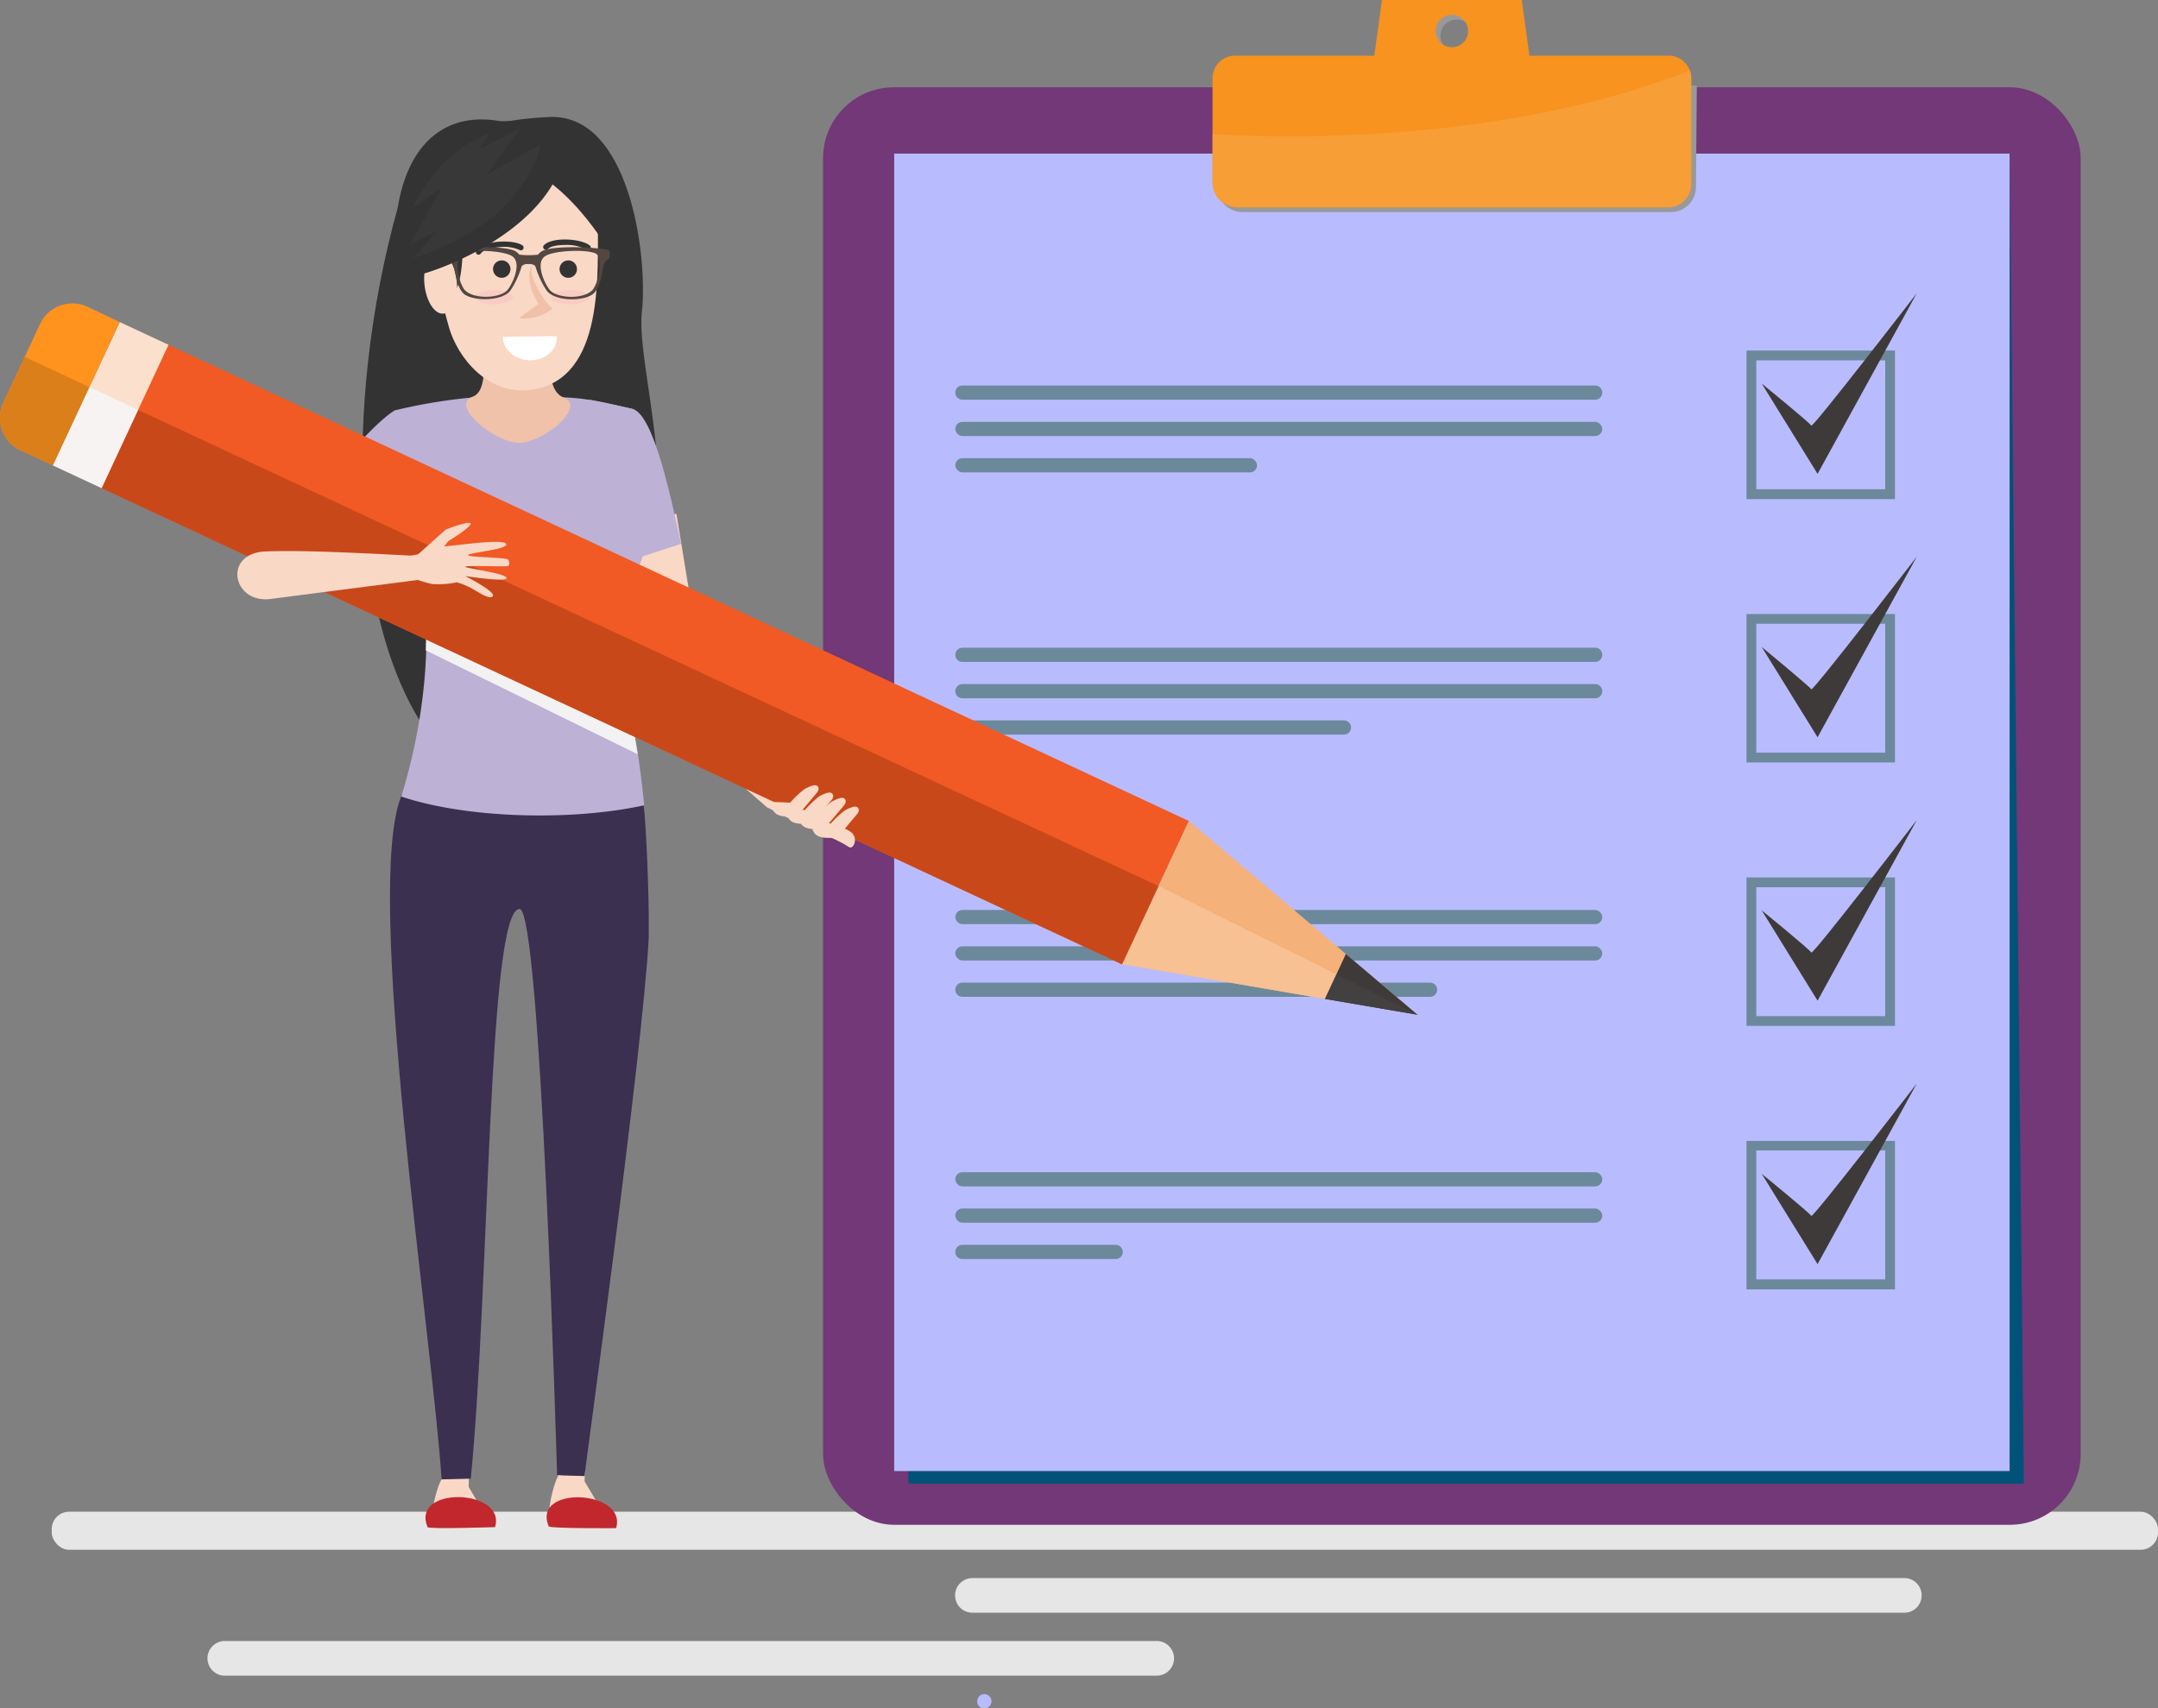 <svg xmlns="http://www.w3.org/2000/svg" xmlns:xlink="http://www.w3.org/1999/xlink" viewBox="0 0 453.88 359.38" xmlns:v="https://vecta.io/nano"><rect x="0" y="0" width="453.88" height="359.38" fill="#808080" stroke="none"/><style><![CDATA[.A{isolation:isolate}.R,.B,.C,.H{mix-blend-mode:multiply}.h{fill:#6c899c}.i{fill-rule:evenodd}.j{fill:#333}.k{fill:#3e3a39}.l{fill:#f9d8c6}]]></style><g class="A"><g fill="#e6e6e6"><rect class="B" x="10.88" y="318" width="443" height="8.01" rx="3.65"/><g class="i C"><use xlink:href="#B" opacity=".32"/><use xlink:href="#B" x="-157.24" y="13.24" opacity=".32"/></g></g><g><path d="M83.66 43.65c-11.63 41.8-10 89.41 7.43 112 4.67 15.05 36.53 14.84 43.85-21.78 9.18-28.91-1.25-56.48.07-68.33 1.26-11.37-2.46-41.62-19.44-40.93-6 .24-9.14 1.1-9.75 1-11.76-2.43-19.94 4.3-22.16 18.04z" class="i j"/><rect x="173.11" y="18.36" width="264.51" height="302.39" rx="14.9" fill="#723877"/><path d="M191.06 34.97l231.61-2.66 2.99 279.8h-234.6V34.97z" fill="#005278" class="i"/><path d="M188.07 32.31h234.6v277.14h-234.6z" fill="#b8bcff"/><g class="i"><path class="H" d="M291.66 1h27.41l1.61 11.71 14.2 5.29h22l-.17 21.33a5.28 5.28 0 0 1-5.28 5.28h-90.12a5.28 5.28 0 0 1-5.29-5.28V17.45a4.75 4.75 0 0 1 4.74-4.74h29.29L291.66 1zm15.37 3.18a3.41 3.41 0 0 0-3.069 5.761 3.41 3.41 0 0 0 5.749-3.091 3.41 3.41 0 0 0-2.68-2.67z" fill="#999"/><path d="M290.66 0h29.41l1.61 11.71h29.29a4.75 4.75 0 0 1 4.74 4.74v21.88a5.28 5.28 0 0 1-5.28 5.28h-90.12a5.28 5.28 0 0 1-5.29-5.28V16.45a4.75 4.75 0 0 1 4.74-4.74h29.29L290.66 0zm15.37 3.18a3.41 3.41 0 0 0-3.069 5.761 3.41 3.41 0 0 0 5.749-3.091 3.41 3.41 0 0 0-2.68-2.67z" fill="#f7931e"/><path d="M369.39 75.8h27.12v27.12h-27.12V75.8zm29.17-2.06h-31.23V105h31.23z" class="h"/><path d="M370.53 80.68h0l11.75 19 20.87-38h0s-21.91 28.42-22.19 27.85-10.43-8.85-10.43-8.85z" class="k"/><path d="M369.39 131.21h27.12v27.12h-27.12v-27.12zm29.17-2.05h-31.23v31.23h31.23z" class="h"/><path d="M370.53 136.09h0l11.75 19 20.87-38h0s-21.91 28.44-22.19 27.91-10.43-8.91-10.43-8.91z" class="k"/><path d="M369.39 186.63h27.12v27.12h-27.12v-27.12zm29.17-2.06h-31.23v31.24h31.23z" class="h"/><path d="M370.53 191.5h0l11.75 19 20.87-38h0s-21.91 28.5-22.19 27.88-10.43-8.88-10.43-8.88z" class="k"/><path d="M369.39 242h27.12v27.12h-27.12V242zm29.17-2h-31.23v31.24h31.23z" class="h"/><path d="M370.53 246.92h0l11.75 19 20.87-38h0s-21.91 28.42-22.19 27.85-10.43-8.85-10.43-8.85z" class="k"/><path d="M202.42 84.08H335.5a1.5 1.5 0 0 0 1.5-1.49h0a1.5 1.5 0 0 0-1.5-1.5H202.42a1.5 1.5 0 0 0-1.5 1.5h0a1.5 1.5 0 0 0 1.5 1.49z" class="h"/></g><rect x="200.92" y="88.74" width="136.08" height="2.99" rx="1.5" class="h"/><rect x="200.92" y="96.38" width="63.47" height="2.99" rx="1.5" class="h"/><path d="M202.42 139.24H335.5a1.49 1.49 0 0 0 1.5-1.49h0a1.5 1.5 0 0 0-1.5-1.5H202.42a1.5 1.5 0 0 0-1.5 1.5h0a1.49 1.49 0 0 0 1.5 1.49zm0 7.65H335.5a1.5 1.5 0 0 0 1.5-1.5h0a1.5 1.5 0 0 0-1.5-1.49H202.42a1.5 1.5 0 0 0-1.5 1.49h0a1.5 1.5 0 0 0 1.5 1.5zm0 7.64h80.25a1.49 1.49 0 0 0 1.49-1.49h0a1.5 1.5 0 0 0-1.49-1.5h-80.25a1.5 1.5 0 0 0-1.54 1.46h0a1.5 1.5 0 0 0 1.54 1.53z" class="i h"/><rect x="200.92" y="191.42" width="136.08" height="2.99" rx="1.5" class="h"/><rect x="200.92" y="199.06" width="136.08" height="2.99" rx="1.5" class="h"/><path d="M202.42 209.69h98.36a1.49 1.49 0 0 0 1.49-1.49h0a1.5 1.5 0 0 0-1.49-1.5h-98.36a1.5 1.5 0 0 0-1.5 1.5h0a1.5 1.5 0 0 0 1.5 1.49z" class="h i"/><rect x="200.92" y="246.58" width="136.08" height="2.99" rx="1.5" class="h"/><rect x="200.92" y="254.22" width="136.08" height="2.99" rx="1.5" class="h"/><g class="i"><path d="M202.42 264.85h32.23a1.49 1.49 0 0 0 1.5-1.49h0a1.5 1.5 0 0 0-1.5-1.5h-32.23a1.5 1.5 0 0 0-1.5 1.5h0a1.49 1.49 0 0 0 1.5 1.49z" class="h"/><path d="M345.47 18.36c-20.29 6.45-46 10.3-74 10.3-5.57 0-11.06-.15-16.43-.44v10.05a5.34 5.34 0 0 0 5.34 5.34h90.5a4.82 4.82 0 0 0 4.82-4.82V16.45a4.68 4.68 0 0 0-.29-1.64q-4.72 1.89-9.94 3.55z" fill="#f79e36"/><g class="l"><path d="M116.11 217.53c-.31 2.81 2 21.32 2.41 25.45-2 30 .35 59.36-1.74 76.38l6 .13c.22-32.05 5.06-37.44 4.08-78.18.87-8 1.93-11.63 2.81-19.68zm-25.05-1.07q-.84 6.74-1.66 13.46c.52 5.39.93 6.32 1.45 11.71-2.43 30 3.89 60.26 1.58 77.29l6 .12c.64-32 1.37-37.13.92-77.87 1-8.05-1.49-14.3-.51-22.35zm41.97-105.8l9.24-2.6 5.43 33.24 20.09 25.08-2.03 5.72-4.49-2.31-25.18-22-3.06-37.13z"/><path d="M117.48 310.34c-.86 1.25-2.13 6.31-1.88 7.66.36 1.9 11.65.84 11.65.84l-4.37-7.34z"/></g><path d="M115.41 321.08c.2.48 14.16.38 14.16.38 2.47-8.06-17.81-9.1-14.16-.38z" fill="#c1272d"/><path d="M92.88 311.2c-.86 1.24-2.14 6.3-1.88 7.66.35 1.89 11.65.83 11.65.83l-4.33-7.34z" class="l"/><path d="M89.93 321.24c.2.47 14.19 0 14.19 0 2.47-8.09-17.84-8.73-14.19 0z" fill="#c1272d"/><path d="M97.46 154.58c-2.49 3.23-11.63 9.16-13.11 13-7.86 20.07 6.53 113.27 8.53 143.62l6.14-.15c4-41 3.56-119.76 10.26-119.85 4.45-.06 7.78 115.37 7.89 119.05.83.21 5.94.19 5.78.27s12.25-89.14 13.5-113.26v-1.79c.08-7.47-.56-22-1.07-26.09-1.53-12.1-5.12-11.21-5.12-11.21z" fill="#3b3050"/><g fill="#bdb1d6"><path d="M123.98 84.08l9 1.91c4.68 1.15 8.39 20.15 10.29 28.4l-9.49 3.09s-8.58-15.21-9.31-17.46c-1.59-4.93-2.04-11.38-.49-15.94z"/><path d="M108.88 83.55a77.39 77.39 0 0 0-8.8 0 112.87 112.87 0 0 0-16.93 2.75c-.6 9 1.47 16.05 3.67 24.38 5 18.94 3 39.24-2.42 56.88 13.76 4.62 35.73 5.2 51.09 1.84-2.68-27.7-8.73-36.06-6.15-45 3.74-1.73 6.46-6.15 6.46-12.09 0-8.48-2.23-18.61-2.74-26.28-3.95-.88-9.28-2.39-15.37-2.46-3.53-.08-6.25-.06-8.81-.02z"/></g><path class="R" d="M134.12 158.66c-1-6.38-2.05-11.45-3-15.65l-41.69-15.44c.19 3.08.23 6.17.13 9.24z" fill="#f2f2f2"/><path d="M115.7 73.59s-1 8.55 2.79 10c4.94 1.82-3.63 9.09-8.88 9.56-5 .45-15.34-7.87-10.19-9.71 3.54-1.26 2-9.76 2-9.76 1.37-6.68 11.92-8.35 14.28-.09z" fill="#efc2a9"/><path d="M105.15 31.89h0c9.94-.9 20.77 4.46 20.62 14.25-.17 11.1 1.63 33.61-14 35.86-9.06 1.3-15.61-6.75-17.41-13.4l-4.29-15.8c-2.55-9.46 5.14-20.02 15.08-20.91z" class="l"/><path d="M109.88 51.61a.58.58 0 0 1 .15.8.57.57 0 0 1-.79.15 8.27 8.27 0 0 0-4.5-.54c-1.59.15-3.07.57-3.58 1.26a.58.58 0 1 1-.92-.69c.72-1 2.51-1.53 4.39-1.71 2.02-.2 4.25.05 5.25.73zm14.17.04a.572.572 0 1 1-.73.88 8.27 8.27 0 0 0-4.42-1c-1.6 0-3.11.24-3.69.87a.58.58 0 0 1-.85-.78c.83-.89 2.67-1.26 4.55-1.24 2.05.01 4.22.5 5.14 1.27z" class="j"/></g><g fill="#ff7bac"><ellipse cx="103.88" cy="62.5" rx="4" ry="1.5" opacity=".14"/><ellipse cx="119.88" cy="62.5" rx="4" ry="1.5" opacity=".14"/></g><g class="i"><path d="M99.88 34.38c14.19-4.43 26.9 16.35 26.9 16.35 0-11.68-4.74-25.57-21.51-25-3.39.09-4.11 5.1-5.39 8.65z" class="j"/><path d="M91.66 92.87c-.48-.55-8.56-6.59-8.56-6.59-2.52 1.45-10.75 8.85-17.11 20.5L78.81 117s13.66-15.31 13.84-18a19.62 19.62 0 0 0-.99-6.13z" fill="#bdb1d6"/><path d="M97.16 50.68a28 28 0 0 1-.53 8.3c-.8 3.4-2.28 2.59-2.28 2.59l-.16-9.95z" class="j"/><path d="M92.07 53c1.86-.17 3.64 2.6 4 6.19s-.93 6.62-2.8 6.79-3.64-2.6-4-6.19.93-6.65 2.8-6.79z" class="l"/><path d="M117.12 70.71v.17c.1 2.67-2.36 4.87-5.5 4.91s-5.76-2.11-5.86-4.78v-.17z" fill="#fff"/><path d="M111.93 55.77c-.05.21-.75 1.68 1.3 5.2s3 3.87 3 3.87a8.16 8.16 0 0 1-3.94 1.93c-2.44.45-3.11.11-3.11.11l4.13-3c-1.43-2-2.79-5.8-1.38-8.11z" fill="#f0c0a8"/><path d="M119.33 54.79a1.83 1.83 0 0 1 1.61 2.976 1.83 1.83 0 0 1-3.24-.976 1.82 1.82 0 0 1 1.63-2z" class="j"/><path d="M109.22 53.57a2.89 2.89 0 0 0-1.2-.91c-3-1.08-11.31-.63-13.51-.08-.29.07-.32.06-.35.25a6.33 6.33 0 0 0 0 1.51c.09.17.53.24.92.81.69 1 .64 4.72 2.29 6.48s8.21 1.88 10-.54a19.51 19.51 0 0 0 2.36-5.09 1.47 1.47 0 0 1 1-.45 2.56 2.56 0 0 1 .43 0 2.6 2.6 0 0 1 .44 0 1.49 1.49 0 0 1 1 .45 19.48 19.48 0 0 0 2.35 5.09c1.76 2.42 8.25 2.36 10 .54s1.61-5.46 2.3-6.48c.39-.57.82-.64.91-.81a5.85 5.85 0 0 0 .06-1.51c0-.19-.07-.18-.35-.25-2.21-.55-10.51-1-13.52.08a3 3 0 0 0-1.2.91 17.34 17.34 0 0 1-3.9 0zm15.6-.4h0a1.37 1.37 0 0 1 1.09.89 9.25 9.25 0 0 1 0 3.67 8.1 8.1 0 0 1-1.16 3.12c-1.79 2.23-7.72 2-9.2.05-1.14-1.48-3.09-5.88-.71-7.13 2-1.07 7.89-1.29 10-.6zm-27.3 0h0c2.08-.69 7.94-.47 10 .6 2.38 1.25.44 5.65-.7 7.13-1.48 1.92-7.41 2.18-9.21-.05a8.25 8.25 0 0 1-1.15-3.12 8.89 8.89 0 0 1 0-3.67 1.35 1.35 0 0 1 1.06-.89z" fill="#534741"/><path d="M105.33 54.79a1.83 1.83 0 1 1-1.62 2 1.82 1.82 0 0 1 1.62-2zm3.12-29.26s12.1 1.06 9.72 8.85c-4.11 13.44-22.9 21.8-31 23.71-4.13 1-2.76-6.86-2.76-6.86s-1.19-14 5.77-20.29 18.27-5.41 18.27-5.41z" class="j"/><path d="M113.51 30.44s.46 3.86-6.53 11.95-20.59 12-20.31 12.07 5.23-5.92 5.28-5.82-5.65 2.68-5.65 2.68l6.58-11.78-6.25 4.32s3.59-7.25 8.36-11.12 8-4.6 8-4.6a26.2 26.2 0 0 0-2.09 3.13c.09.18 8.5-4.34 8.5-4.34l-7 9.85z" fill="#383838"/></g><path d="M20.64 102.332l14.067-30.139 215.349 100.51-14.067 30.139z" fill="#f15a24"/><path d="M11.12 97.889l14.067-30.139 10.249 4.783-14.067 30.139z" fill="#fbe1cd"/><g class="i"><path d="M25.18 67.74L11.12 97.88l-6.8-3.17a7.52 7.52 0 0 1-3.62-10l7.72-16.55a7.51 7.51 0 0 1 10-3.62z" fill="#ff931e"/><path d="M298.14 213.46l-31.07-5.32-31.07-5.33 7.03-15.07 7.03-15.07 24.04 20.4 24.04 20.39z" fill="#f5b17a"/><path d="M298.14 213.46l-15.07-12.78-4.4 9.45 19.47 3.33z" class="k"/><path d="M267.07 208.14l11.6 1.99 2.4-5.16-37.4-18.61-7.67 16.45 31.07 5.33z" fill="#f7c193"/></g><path d="M21.38 102.683l7.676-16.447 214.615 100.168-7.676 16.447z" fill="#c9481a"/><g class="i"><path d="M21.38 102.66l7.67-16.45-.73-.34-9.52-4.44-7.68 16.45 9.52 4.44.74.34z" fill="#f6f3f2"/><path d="M11.12 97.88l7.68-16.45-13.6-6.35-4.5 9.66a7.52 7.52 0 0 0 3.62 10z" fill="#db7f1a"/><path d="M281.07 204.97l-2.4 5.16 19.47 3.33-17.07-8.49z" fill="#424040"/><g class="l"><path d="M176.11 176.2l4.07-4.85s.78-.78.27-1.42-1.93.13-2.73.52a20.71 20.71 0 0 0-3.06 2.88h-3.49a1.4 1.4 0 0 0 0 1.7c.82 1.57 3.46 1.2 4.94 1.17z"/><path d="M173.36 174.35l4.08-4.84s.78-.79.26-1.43-1.92.14-2.73.52a21.25 21.25 0 0 0-3.06 2.88h-3.49a1.4 1.4 0 0 0 0 1.7c.83 1.57 3.46 1.2 4.94 1.17z"/><path d="M170.73 173.24l4.07-4.84s.78-.79.26-1.43-1.92.13-2.73.52a21.06 21.06 0 0 0-3 2.88h-3.49a1.4 1.4 0 0 0 0 1.7c.77 1.57 3.4 1.2 4.89 1.17z"/><path d="M167.65 171.71l4.07-4.85s.79-.79.27-1.43-1.92.14-2.73.52a21.21 21.21 0 0 0-3.06 2.89l-3.34-.13a1.57 1.57 0 0 0-.18 1.85c.86 1.55 3.49 1.17 4.97 1.15zm5.6 3.87a29 29 0 0 1 5.25 2.56c.9.7 2-1.51.78-2.82s-5.57-2.32-5.57-2.32zM56.88 126l31-4 .9-5c-18.9-1-26.58-1.22-32.9-1-9.08.36-7 11 1 10z"/><path d="M83.88 117.39l4.09-.8 5.7-5.13c1-.5 6.11-2.24 5.24-1.06s-4.62 3.43-4.62 3.43l-.87 1.13 6.3-.69c1.74-.19 7.23-.68 6.73.37s-8 1.63-8 2.13 8.23.44 8.48 1 .33 1.24-.31 1.34-9.24-.21-8.77.14 8.5 1.35 8.69 2.33-8.72-.41-8.72-.41 6.55 3.31 5.82 4.25-3.65-1.38-5.29-2.08a18.87 18.87 0 0 0-2.26-.85 18.45 18.45 0 0 1-5.29.35 23.89 23.89 0 0 1-5.1-1.76l-1.71-3.72z"/></g></g><path d="M207.03 359.38a1.5 1.5 0 1 0 0-3 1.5 1.5 0 1 0 0 3z" fill="#b8bcff"/></g></g><defs ><path id="B" d="M400.52 339.25h-196a3.64 3.64 0 0 1-3.64-3.65h0a3.64 3.64 0 0 1 3.64-3.64h196a3.64 3.64 0 0 1 3.65 3.64h0a3.64 3.64 0 0 1-3.65 3.65z"/></defs></svg>